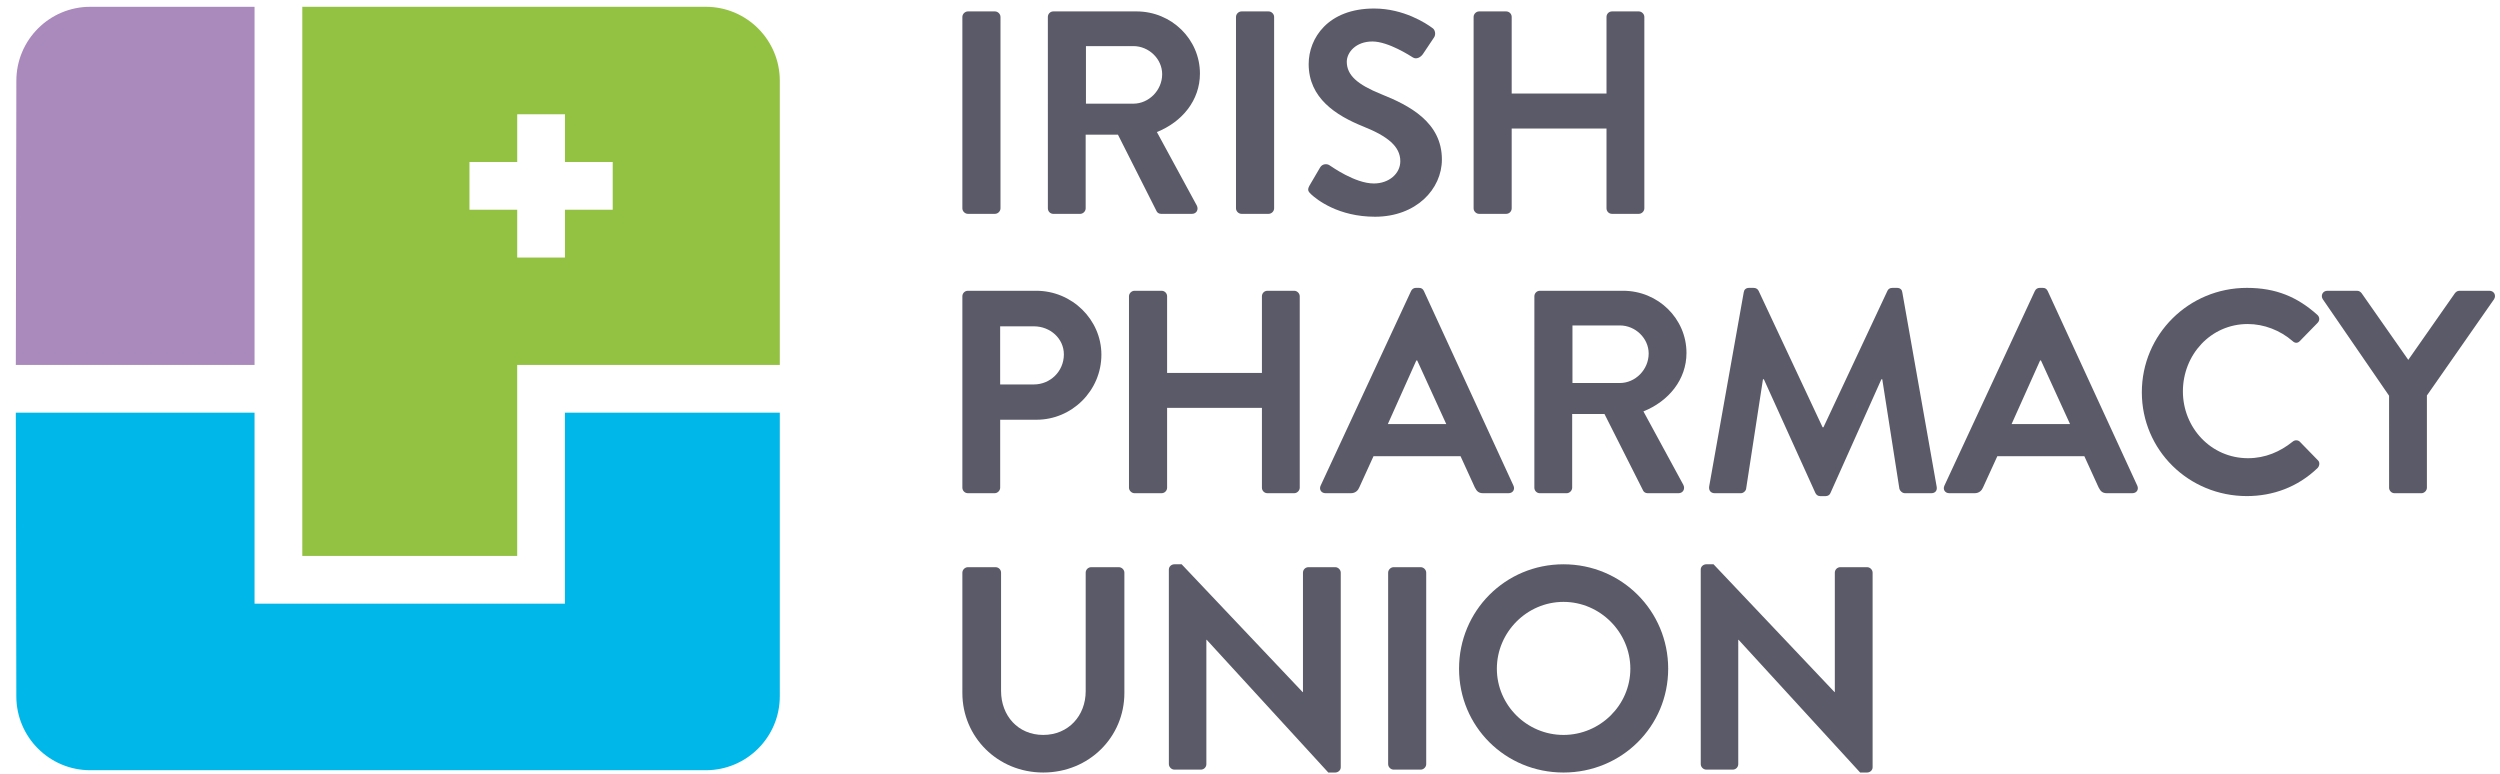 <?xml version="1.0" encoding="utf-8"?>
<!-- Generator: Adobe Illustrator 18.1.0, SVG Export Plug-In . SVG Version: 6.00 Build 0)  -->
<svg version="1.1" id="Layer_1" xmlns="http://www.w3.org/2000/svg" xmlns:xlink="http://www.w3.org/1999/xlink" x="0px" y="0px"
	 width="113px" height="35px" viewBox="49 -10 113 35" enable-background="new 49 -10 113 35" xml:space="preserve">
<g>
	<g>
		<path fill="#AA8ABC" d="M60.506,6.494V-9.693h-7.425c-1.846,0-3.342,1.498-3.342,3.344L49.715,6.494H60.506z"/>
		<path fill="#00B7EA" d="M74.535,8.652v8.633H60.506V8.652H49.715l0.023,12.818c0,1.848,1.496,3.344,3.343,3.344h27.822
			c1.847,0,3.344-1.496,3.344-3.344V8.652H74.535z"/>
		<path fill="#93C242" d="M80.903-9.693H62.664v24.82h9.713V6.494h11.87V-6.35C84.247-8.195,82.75-9.693,80.903-9.693 M76.695-0.52
			h-2.158v2.159h-2.159V-0.52H70.22v-2.157h2.158v-2.159h2.159v2.159h2.158V-0.52z"/>
	</g>
	<path fill="#5B5A68" d="M92.499-9.236c0-0.13,0.119-0.248,0.25-0.248h1.223c0.131,0,0.25,0.118,0.25,0.248v8.654
		c0,0.131-0.119,0.248-0.25,0.248h-1.223c-0.131,0-0.25-0.117-0.25-0.248V-9.236z"/>
	<path fill="#5B5A68" d="M96.363-9.236c0-0.13,0.104-0.248,0.249-0.248h3.76c1.578,0,2.865,1.255,2.865,2.81
		c0,1.204-0.801,2.185-1.946,2.642l1.803,3.32c0.091,0.17,0,0.379-0.224,0.379h-1.381c-0.117,0-0.184-0.065-0.209-0.117
		l-1.749-3.464h-1.459v3.333c0,0.131-0.119,0.248-0.25,0.248h-1.209c-0.145,0-0.249-0.117-0.249-0.248L96.363-9.236L96.363-9.236z
		 M100.228-5.314c0.697,0,1.302-0.602,1.302-1.333c0-0.694-0.604-1.269-1.302-1.269h-2.143v2.602H100.228z"/>
	<path fill="#5B5A68" d="M104.867-9.236c0-0.13,0.118-0.248,0.25-0.248h1.223c0.132,0,0.25,0.118,0.25,0.248v8.654
		c0,0.131-0.118,0.248-0.25,0.248h-1.223c-0.132,0-0.25-0.117-0.25-0.248V-9.236z"/>
	<path fill="#5B5A68" d="M108.191-1.615l0.475-0.811c0.105-0.184,0.329-0.184,0.447-0.091c0.065,0.038,1.131,0.81,1.984,0.81
		c0.684,0,1.197-0.443,1.197-1.006c0-0.666-0.565-1.125-1.67-1.568c-1.235-0.498-2.472-1.281-2.472-2.824
		c0-1.164,0.868-2.51,2.958-2.51c1.342,0,2.366,0.68,2.629,0.877c0.132,0.076,0.172,0.3,0.079,0.431l-0.498,0.745
		c-0.105,0.156-0.303,0.261-0.461,0.156c-0.104-0.064-1.104-0.719-1.827-0.719c-0.75,0-1.157,0.496-1.157,0.915
		c0,0.614,0.486,1.033,1.551,1.464c1.276,0.51,2.748,1.268,2.748,2.954c0,1.347-1.17,2.588-3.023,2.588
		c-1.656,0-2.629-0.771-2.893-1.019C108.141-1.34,108.074-1.405,108.191-1.615"/>
	<path fill="#5B5A68" d="M115.607-9.236c0-0.13,0.116-0.248,0.248-0.248h1.223c0.145,0,0.25,0.118,0.25,0.248v3.465h4.286v-3.465
		c0-0.13,0.104-0.248,0.25-0.248h1.21c0.13,0,0.25,0.118,0.25,0.248v8.654c0,0.131-0.12,0.248-0.25,0.248h-1.21
		c-0.146,0-0.25-0.117-0.25-0.248v-3.607h-4.286v3.607c0,0.131-0.105,0.248-0.25,0.248h-1.223c-0.132,0-0.248-0.117-0.248-0.248
		V-9.236z"/>
	<path fill="#5B5A68" d="M92.499,3.391c0-0.131,0.105-0.248,0.25-0.248h3.09c1.617,0,2.944,1.307,2.944,2.889
		c0,1.621-1.327,2.94-2.932,2.94h-1.643v3.072c0,0.13-0.117,0.249-0.25,0.249h-1.209c-0.145,0-0.25-0.119-0.25-0.249V3.391z
		 M95.733,7.377c0.735,0,1.354-0.588,1.354-1.359c0-0.719-0.619-1.268-1.354-1.268h-1.526v2.627
		C94.207,7.377,95.733,7.377,95.733,7.377z"/>
	<path fill="#5B5A68" d="M100.03,3.391c0-0.131,0.118-0.248,0.25-0.248h1.223c0.144,0,0.25,0.117,0.25,0.248v3.465h4.286V3.391
		c0-0.131,0.104-0.248,0.249-0.248h1.21c0.131,0,0.25,0.117,0.25,0.248v8.653c0,0.13-0.119,0.249-0.25,0.249h-1.21
		c-0.146,0-0.249-0.119-0.249-0.249V8.437h-4.286v3.607c0,0.13-0.107,0.249-0.25,0.249h-1.223c-0.132,0-0.25-0.119-0.25-0.249V3.391
		z"/>
	<path fill="#5B5A68" d="M108.692,11.952l4.088-8.798c0.04-0.078,0.106-0.143,0.224-0.143h0.133c0.131,0,0.184,0.064,0.223,0.143
		l4.049,8.798c0.078,0.17-0.027,0.341-0.224,0.341h-1.144c-0.197,0-0.289-0.079-0.38-0.263l-0.645-1.411h-3.933l-0.643,1.411
		c-0.052,0.131-0.171,0.263-0.38,0.263h-1.144C108.719,12.293,108.613,12.122,108.692,11.952 M114.371,9.168l-1.314-2.876h-0.039
		l-1.288,2.876H114.371z"/>
	<path fill="#5B5A68" d="M118.354,3.391c0-0.131,0.105-0.248,0.25-0.248h3.761c1.577,0,2.864,1.254,2.864,2.811
		c0,1.202-0.803,2.182-1.946,2.641l1.803,3.318c0.091,0.171,0,0.381-0.224,0.381h-1.382c-0.118,0-0.184-0.066-0.21-0.119
		l-1.748-3.463h-1.46v3.333c0,0.13-0.119,0.249-0.25,0.249h-1.209c-0.145,0-0.25-0.119-0.25-0.249L118.354,3.391L118.354,3.391z
		 M122.219,7.312c0.696,0,1.301-0.601,1.301-1.333c0-0.693-0.604-1.269-1.301-1.269h-2.144v2.602H122.219z"/>
	<path fill="#5B5A68" d="M127.818,3.207c0.013-0.105,0.092-0.195,0.236-0.195h0.209c0.107,0,0.186,0.053,0.225,0.131l2.893,6.17
		h0.039l2.893-6.17c0.039-0.078,0.105-0.131,0.225-0.131h0.209c0.145,0,0.225,0.09,0.236,0.195l1.553,8.784
		c0.038,0.183-0.067,0.302-0.238,0.302h-1.195c-0.119,0-0.225-0.105-0.25-0.197l-0.775-4.954h-0.039l-2.301,5.138
		c-0.027,0.078-0.105,0.145-0.224,0.145h-0.237c-0.119,0-0.184-0.066-0.223-0.145l-2.328-5.138h-0.04l-0.762,4.954
		c-0.013,0.092-0.118,0.197-0.237,0.197h-1.182c-0.172,0-0.277-0.119-0.251-0.302L127.818,3.207z"/>
	<path fill="#5B5A68" d="M136.887,11.952l4.088-8.798c0.039-0.078,0.105-0.143,0.225-0.143h0.133c0.129,0,0.182,0.064,0.223,0.143
		l4.049,8.798c0.078,0.17-0.025,0.341-0.224,0.341h-1.144c-0.197,0-0.289-0.079-0.381-0.263l-0.644-1.411h-3.932l-0.645,1.411
		c-0.054,0.131-0.171,0.263-0.382,0.263h-1.143C136.912,12.293,136.808,12.122,136.887,11.952 M142.566,9.168l-1.315-2.876h-0.038
		l-1.289,2.876H142.566z"/>
	<path fill="#5B5A68" d="M150.559,3.012c1.327,0,2.287,0.418,3.18,1.215c0.119,0.104,0.119,0.262,0.016,0.366l-0.803,0.823
		c-0.092,0.104-0.223,0.104-0.328,0c-0.553-0.482-1.29-0.77-2.025-0.77c-1.682,0-2.932,1.397-2.932,3.045
		c0,1.634,1.262,3.02,2.943,3.02c0.791,0,1.461-0.301,2.014-0.745c0.105-0.092,0.249-0.079,0.328,0l0.814,0.836
		c0.105,0.091,0.078,0.261-0.012,0.353c-0.895,0.863-2.025,1.268-3.195,1.268c-2.63,0-4.748-2.078-4.748-4.691
		C145.811,5.115,147.929,3.012,150.559,3.012"/>
	<path fill="#5B5A68" d="M156.986,7.887l-2.998-4.365c-0.104-0.17,0-0.379,0.212-0.379h1.339c0.105,0,0.172,0.064,0.211,0.117
		l2.104,3.006l2.103-3.006c0.04-0.053,0.105-0.117,0.211-0.117h1.354c0.211,0,0.315,0.209,0.211,0.379l-3.037,4.354v4.169
		c0,0.13-0.119,0.249-0.25,0.249h-1.209c-0.145,0-0.25-0.119-0.25-0.249L156.986,7.887L156.986,7.887z"/>
	<path fill="#5B5A68" d="M92.499,15.885c0-0.131,0.119-0.248,0.25-0.248h1.249c0.145,0,0.25,0.117,0.25,0.248v5.346
		c0,1.113,0.762,1.988,1.906,1.988c1.145,0,1.919-0.875,1.919-1.975v-5.359c0-0.131,0.107-0.248,0.25-0.248h1.249
		c0.132,0,0.25,0.117,0.25,0.248v5.438c0,1.986-1.591,3.595-3.668,3.595c-2.063,0-3.655-1.608-3.655-3.595V15.885z"/>
	<path fill="#5B5A68" d="M101.832,15.742c0-0.132,0.119-0.236,0.25-0.236h0.329l5.469,5.777h0.014v-5.398
		c0-0.131,0.104-0.248,0.249-0.248h1.21c0.132,0,0.249,0.117,0.249,0.248v8.798c0,0.13-0.117,0.235-0.249,0.235h-0.314l-5.497-6
		h-0.014v5.621c0,0.131-0.104,0.248-0.249,0.248h-1.196c-0.131,0-0.25-0.117-0.25-0.248L101.832,15.742L101.832,15.742z"/>
	<path fill="#5B5A68" d="M111.744,15.885c0-0.131,0.117-0.248,0.249-0.248h1.223c0.132,0,0.249,0.117,0.249,0.248v8.654
		c0,0.131-0.117,0.248-0.249,0.248h-1.223c-0.132,0-0.249-0.117-0.249-0.248C111.744,24.539,111.744,15.885,111.744,15.885z"/>
	<path fill="#5B5A68" d="M119.669,15.506c2.63,0,4.733,2.104,4.733,4.719s-2.104,4.693-4.733,4.693s-4.72-2.079-4.72-4.693
		S117.039,15.506,119.669,15.506 M119.669,23.219c1.657,0,3.023-1.347,3.023-2.994c0-1.646-1.366-3.02-3.023-3.02
		c-1.655,0-3.011,1.373-3.011,3.02C116.658,21.872,118.014,23.219,119.669,23.219"/>
	<path fill="#5B5A68" d="M125.873,15.742c0-0.132,0.117-0.236,0.25-0.236h0.329l5.469,5.777h0.013v-5.398
		c0-0.131,0.105-0.248,0.25-0.248h1.209c0.133,0,0.249,0.117,0.249,0.248v8.798c0,0.13-0.116,0.235-0.249,0.235h-0.315l-5.495-6
		h-0.014v5.621c0,0.131-0.105,0.248-0.25,0.248h-1.195c-0.133,0-0.25-0.117-0.25-0.248L125.873,15.742L125.873,15.742z"/>
</g>
</svg>
